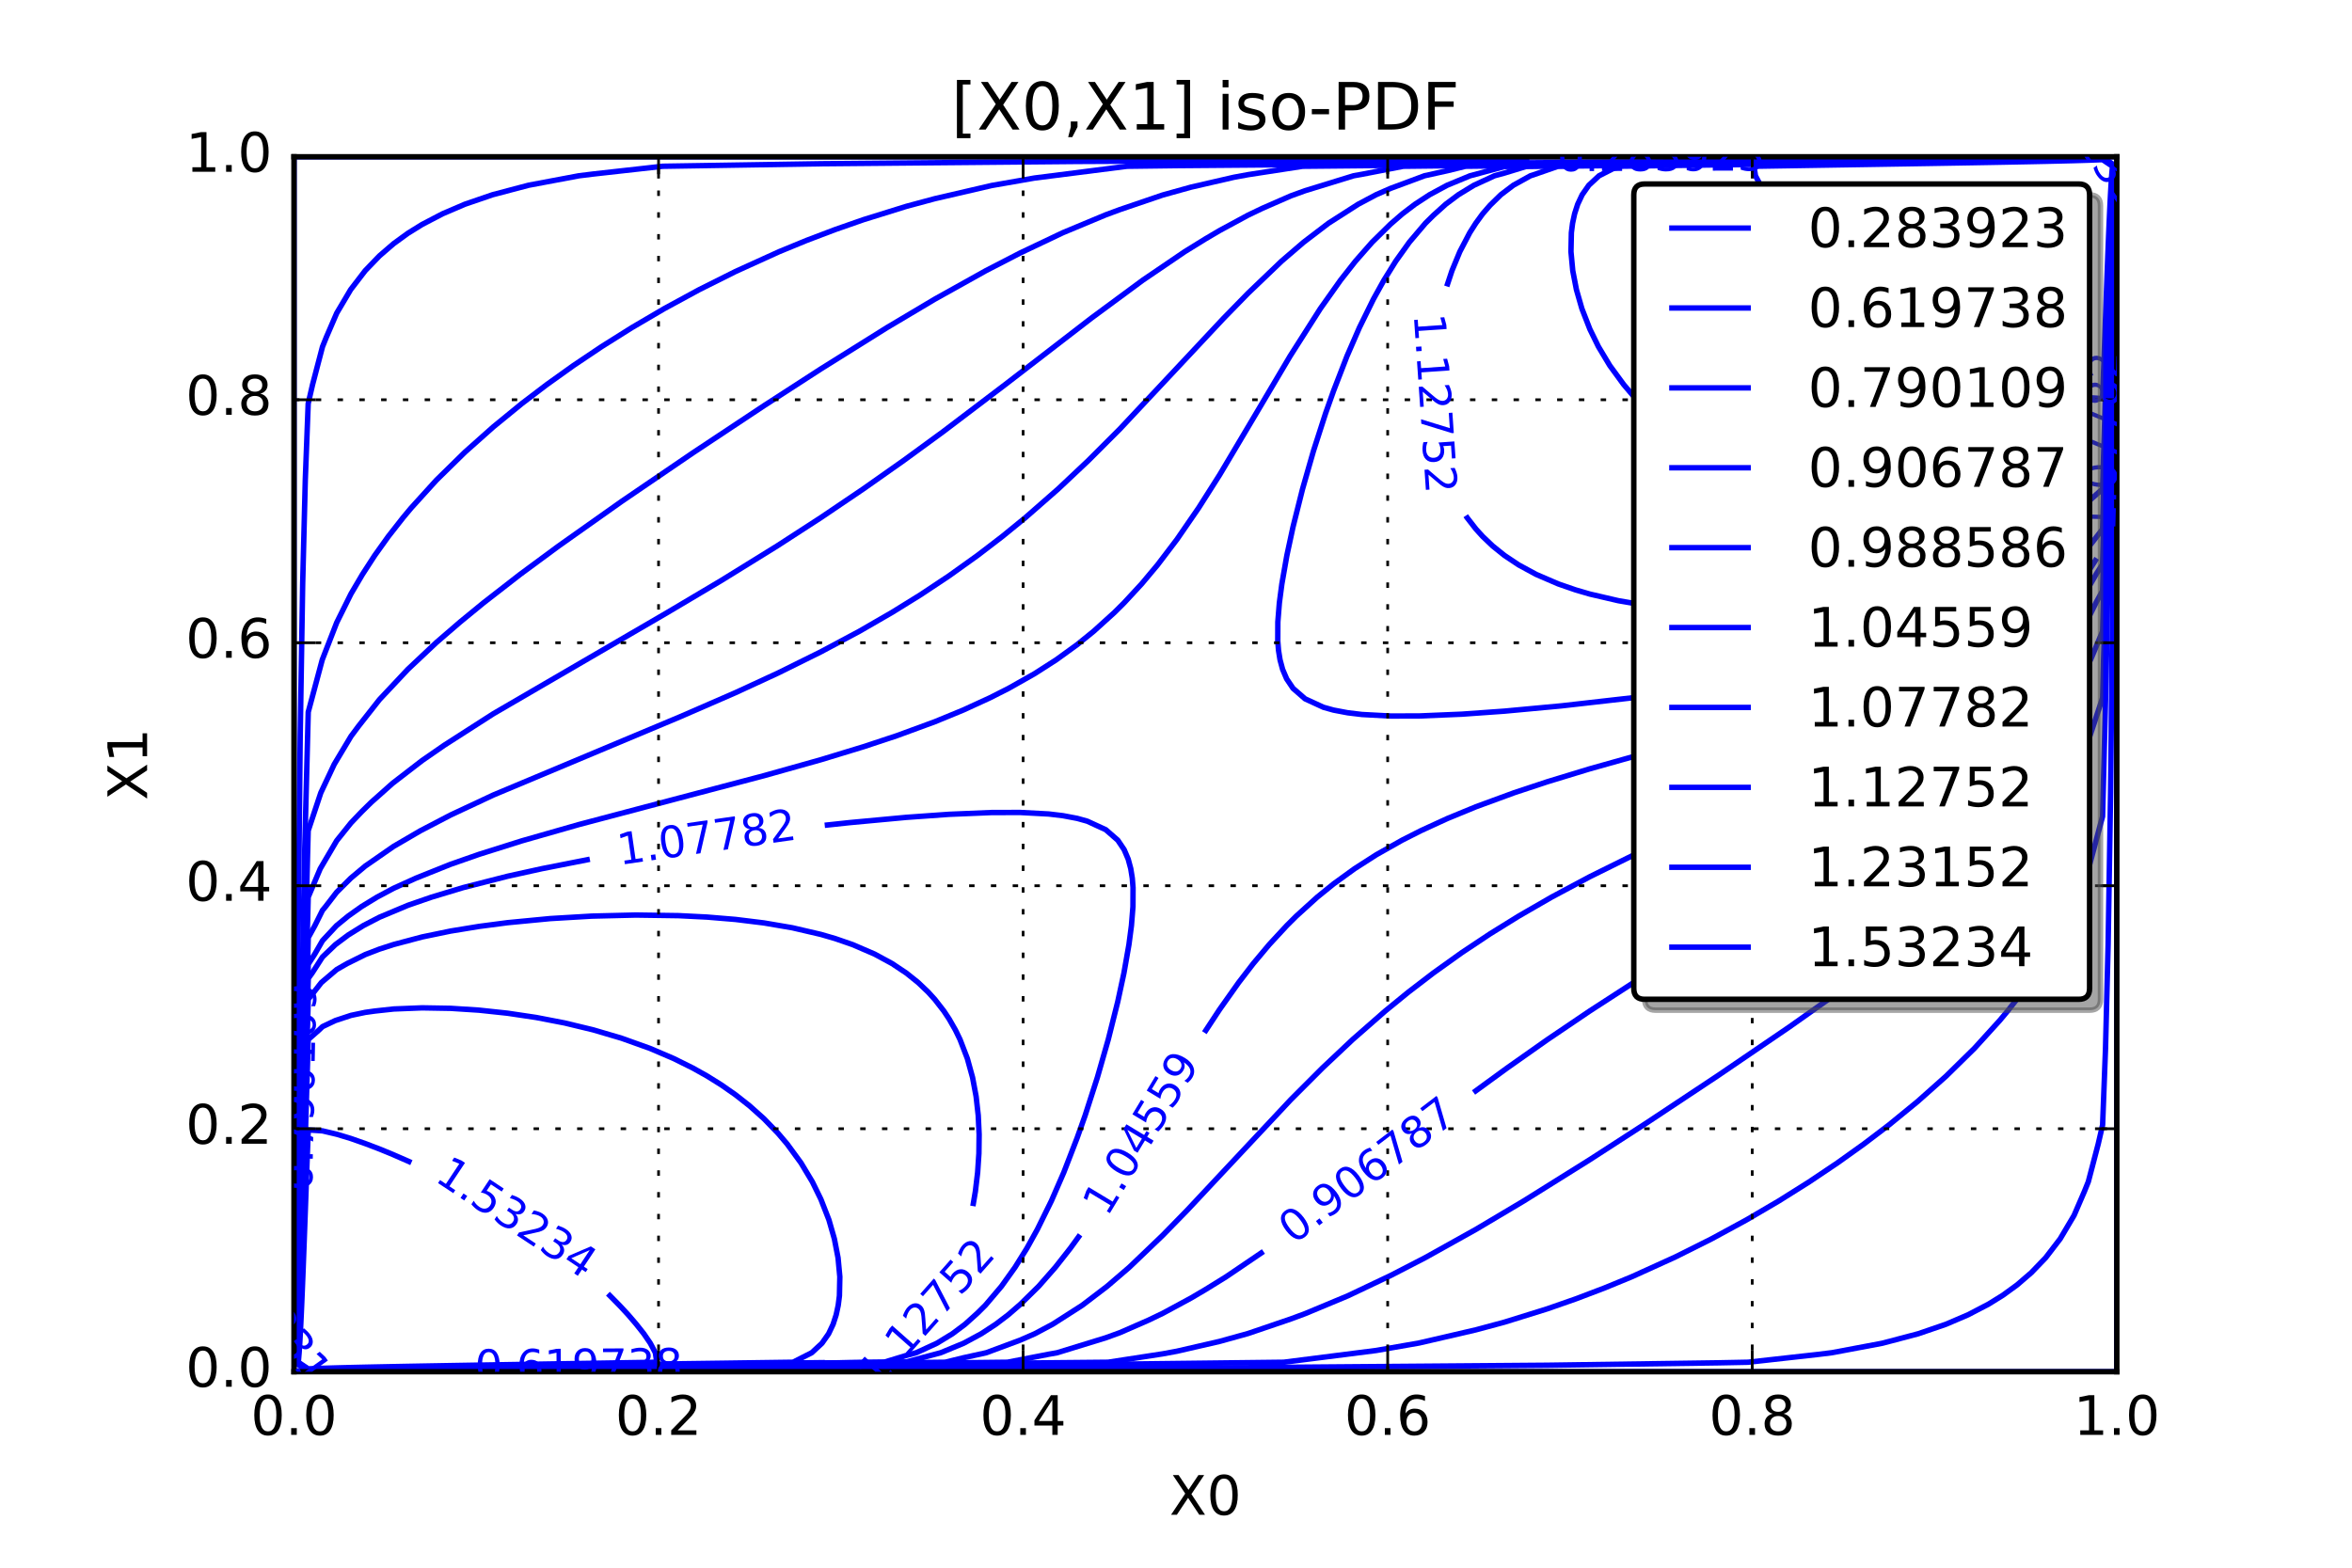 <?xml version="1.0" encoding="utf-8" standalone="no"?>
<!DOCTYPE svg PUBLIC "-//W3C//DTD SVG 1.1//EN"
  "http://www.w3.org/Graphics/SVG/1.1/DTD/svg11.dtd">
<!-- Created with matplotlib (http://matplotlib.org/) -->
<svg height="288pt" version="1.1" viewBox="0 0 432 288" width="432pt" xmlns="http://www.w3.org/2000/svg" xmlns:xlink="http://www.w3.org/1999/xlink">
 <defs>
  <style type="text/css">
*{stroke-linecap:butt;stroke-linejoin:round;stroke-miterlimit:100000;}
  </style>
 </defs>
 <g id="figure_1">
  <g id="patch_1">
   <path d="M 0 288 
L 432 288 
L 432 0 
L 0 0 
z
" style="fill:#ffffff;"/>
  </g>
  <g id="axes_1">
   <g id="patch_2">
    <path d="M 54 252 
L 388.8 252 
L 388.8 28.8 
L 54 28.8 
z
" style="fill:#ffffff;"/>
   </g>
   <g id="LineCollection_1">
    <path clip-path="url(#p1ff24d9412)" d="M 280.9 29.258 
L 197.859 29.658 
L 150.778 30.082 
L 121.727 30.544 
L 108.928 31.973 
L 106.312 32.296 
L 97.086 34.031 
L 90.474 35.775 
L 85.388 37.519 
L 81.312 39.263 
L 77.541 41.23 
L 74.925 42.851 
L 72.309 44.753 
L 69.694 47.008 
L 67.078 49.725 
L 64.401 53.212 
L 61.847 57.524 
L 59.946 61.931 
L 59.231 63.705 
L 57.411 70.65 
L 56.607 74.138 
L 56.076 88.088 
L 55.593 107.269 
L 55.14 135.169 
L 54.711 177.019 
L 54.147 250.256 
L 56.616 251.902 
L 90.619 251.767 
L 229.247 251.24 
L 284.175 250.808 
L 315.562 250.365 
L 321.073 250.256 
L 333.872 248.827 
L 336.488 248.504 
L 345.714 246.769 
L 352.326 245.025 
L 357.413 243.281 
L 357.413 243.281 
L 361.488 241.537 
L 365.259 239.57 
L 367.875 237.949 
L 370.491 236.047 
L 373.106 233.792 
L 375.722 231.075 
L 378.399 227.588 
L 380.953 223.276 
L 382.854 218.869 
L 383.569 217.095 
L 385.389 210.15 
L 386.193 206.662 
L 386.724 192.713 
L 387.207 173.531 
L 387.66 145.631 
L 388.089 103.781 
L 388.653 30.544 
L 386.184 28.898 
L 352.181 29.033 
L 329.3 29.102 
L 329.3 29.102 
" style="fill:none;stroke:#0000ff;"/>
   </g>
   <g id="LineCollection_2">
    <path clip-path="url(#p1ff24d9412)" d="M 130.512 251.228 
L 205.706 250.61 
L 235.788 250.256 
L 252.787 248.095 
L 260.634 246.725 
L 271.097 244.301 
L 276.328 242.892 
L 284.175 240.452 
L 289.406 238.627 
L 294.637 236.64 
L 299.693 234.562 
L 307.716 230.918 
L 314.374 227.588 
L 320.794 224.1 
L 326.74 220.613 
L 332.289 217.125 
L 337.486 213.637 
L 342.364 210.15 
L 346.95 206.662 
L 352.181 202.383 
L 357.413 197.73 
L 362.644 192.596 
L 367.285 187.481 
L 368.741 185.738 
L 371.477 182.25 
L 373.97 178.762 
L 376.231 175.275 
L 378.337 171.698 
L 380.953 166.428 
L 383.615 159.581 
L 386.184 149.992 
L 386.833 124.706 
L 387.485 89.831 
L 388.48 30.544 
L 386.184 29.014 
L 367.875 29.199 
L 216.169 30.426 
L 207.012 30.544 
L 190.012 32.705 
L 182.166 34.075 
L 171.703 36.499 
L 166.472 37.908 
L 158.625 40.348 
L 153.394 42.173 
L 148.162 44.16 
L 143.107 46.237 
L 135.084 49.882 
L 128.426 53.212 
L 122.006 56.7 
L 116.06 60.188 
L 110.511 63.675 
L 105.314 67.162 
L 100.436 70.65 
L 95.85 74.138 
L 90.619 78.417 
L 85.388 83.07 
L 80.156 88.204 
L 75.515 93.319 
L 74.059 95.062 
L 71.323 98.55 
L 68.83 102.037 
L 66.569 105.525 
L 64.463 109.102 
L 61.847 114.372 
L 59.185 121.219 
L 56.616 130.808 
L 55.967 156.094 
L 55.315 190.969 
L 54.32 250.256 
L 56.616 251.786 
L 74.925 251.601 
L 82.113 251.549 
L 82.113 251.549 
" style="fill:none;stroke:#0000ff;"/>
   </g>
   <g id="LineCollection_3">
    <path clip-path="url(#p1ff24d9412)" d="M 55.043 223.883 
L 54.486 248.512 
L 54.408 250.256 
L 56.616 251.728 
L 72.309 251.517 
L 203.53 250.256 
L 213.553 248.715 
L 216.169 248.233 
L 224.016 246.426 
L 229.247 244.973 
L 237.094 242.301 
L 239.709 241.333 
L 247.579 238.05 
L 255.403 234.334 
L 261.717 231.075 
L 271.097 225.844 
L 279.895 220.613 
L 292.022 213.031 
L 302.484 206.263 
L 315.562 197.585 
L 328.641 188.671 
L 340.181 180.506 
L 347.269 175.275 
L 354.001 170.044 
L 358.256 166.556 
L 362.644 162.774 
L 367.889 157.838 
L 372.799 152.606 
L 373.106 152.276 
L 376.963 147.375 
L 378.337 145.529 
L 381.407 140.4 
L 383.872 135.169 
L 386.193 128.194 
L 386.938 98.55 
L 387.894 49.725 
L 388.314 32.288 
L 388.392 30.544 
L 386.184 29.072 
L 370.491 29.283 
L 239.27 30.544 
L 229.247 32.085 
L 226.631 32.567 
L 218.784 34.374 
L 213.553 35.827 
L 205.706 38.499 
L 203.091 39.467 
L 195.221 42.75 
L 187.397 46.466 
L 181.083 49.725 
L 171.703 54.956 
L 162.905 60.188 
L 150.778 67.769 
L 140.316 74.537 
L 127.237 83.215 
L 114.159 92.129 
L 102.619 100.294 
L 95.531 105.525 
L 88.799 110.756 
L 84.544 114.244 
L 80.156 118.026 
L 74.911 122.963 
L 70.001 128.194 
L 69.694 128.524 
L 65.837 133.425 
L 64.463 135.271 
L 61.393 140.4 
L 58.928 145.631 
L 56.607 152.606 
L 56.015 175.493 
L 56.015 175.493 
" style="fill:none;stroke:#0000ff;"/>
   </g>
   <g id="LineCollection_4">
    <path clip-path="url(#p1ff24d9412)" d="M 270.649 200.701 
L 276.823 196.2 
L 284.248 190.969 
L 292.022 185.712 
L 300.058 180.506 
L 310.331 174.15 
L 320.184 168.3 
L 352.181 149.68 
L 361.209 143.887 
L 365.259 141.087 
L 370.677 136.912 
L 374.597 133.425 
L 376.373 131.681 
L 378.337 129.624 
L 380.953 126.362 
L 383.978 121.219 
L 386.19 115.987 
L 386.998 84.6 
L 388.331 30.544 
L 386.184 29.112 
L 373.106 29.324 
L 312.947 29.923 
L 257.746 30.544 
L 250.172 32.015 
L 248.631 32.288 
L 239.709 35.033 
L 237.094 35.981 
L 231.863 38.269 
L 229.247 39.522 
L 224.016 42.349 
L 221.4 43.891 
L 217.603 46.237 
L 209.906 51.469 
L 200.455 58.444 
L 184.626 70.65 
L 173.134 79.369 
L 165.977 84.6 
L 158.552 89.831 
L 150.778 95.088 
L 142.742 100.294 
L 132.469 106.65 
L 122.616 112.5 
L 90.619 131.12 
L 81.591 136.912 
L 77.541 139.713 
L 72.123 143.887 
L 68.203 147.375 
L 66.427 149.119 
L 64.463 151.176 
L 61.847 154.438 
L 58.822 159.581 
L 56.61 164.812 
L 55.802 196.2 
L 54.469 250.256 
L 56.616 251.688 
L 69.694 251.476 
L 129.853 250.877 
L 185.054 250.256 
L 192.628 248.785 
L 194.169 248.512 
L 203.091 245.767 
L 205.706 244.819 
L 210.938 242.531 
L 213.553 241.278 
L 218.784 238.451 
L 221.4 236.909 
L 225.197 234.562 
L 232.059 229.908 
L 232.059 229.908 
" style="fill:none;stroke:#0000ff;"/>
   </g>
   <g id="LineCollection_5">
    <path clip-path="url(#p1ff24d9412)" d="M 363.716 129.187 
L 367.875 126.899 
L 373.106 123.601 
L 376.262 121.219 
L 378.365 119.475 
L 380.953 116.905 
L 383.003 114.244 
L 383.569 113.565 
L 384.964 110.756 
L 386.184 108.54 
L 387.049 75.881 
L 388.192 32.288 
L 388.289 30.544 
L 386.184 29.141 
L 373.106 29.371 
L 318.178 29.968 
L 269.19 30.544 
L 265.866 31.358 
L 261.652 32.288 
L 255.403 34.61 
L 252.744 35.775 
L 249.466 37.519 
L 244.02 41.006 
L 239.447 44.494 
L 235.385 47.981 
L 229.247 53.857 
L 224.769 58.444 
L 205.706 78.793 
L 199.903 84.6 
L 194.35 89.831 
L 188.375 95.062 
L 184.102 98.55 
L 179.55 102.037 
L 174.319 105.782 
L 169.088 109.26 
L 163.856 112.5 
L 157.817 115.987 
L 150.778 119.746 
L 142.931 123.629 
L 135.084 127.253 
L 124.905 131.681 
L 90.619 146.05 
L 82.772 149.723 
L 77.24 152.606 
L 72.309 155.48 
L 67.078 159.11 
L 64.435 161.325 
L 61.847 163.895 
L 59.797 166.556 
L 59.231 167.235 
L 57.836 170.044 
L 56.616 172.26 
L 55.751 204.919 
L 54.608 248.512 
L 54.511 250.256 
L 56.616 251.659 
L 69.694 251.429 
L 124.622 250.832 
L 173.61 250.256 
L 176.934 249.442 
L 181.148 248.512 
L 187.397 246.19 
L 190.056 245.025 
L 193.334 243.281 
L 198.78 239.794 
L 203.353 236.306 
L 207.415 232.819 
L 213.553 226.943 
L 218.031 222.356 
L 237.094 202.007 
L 242.897 196.2 
L 248.45 190.969 
L 254.425 185.738 
L 258.698 182.25 
L 263.25 178.762 
L 268.481 175.018 
L 273.712 171.54 
L 278.944 168.3 
L 284.983 164.812 
L 292.022 161.054 
L 299.869 157.171 
L 307.716 153.547 
L 317.895 149.119 
L 319.357 148.505 
L 319.357 148.505 
" style="fill:none;stroke:#0000ff;"/>
   </g>
   <g id="LineCollection_6">
    <path clip-path="url(#p1ff24d9412)" d="M 221.206 189.711 
L 224.016 185.437 
L 227.508 180.506 
L 230.193 177.019 
L 233.115 173.531 
L 236.342 170.044 
L 238.092 168.3 
L 241.941 164.812 
L 244.941 162.383 
L 248.81 159.581 
L 252.787 157.031 
L 257.531 154.35 
L 260.972 152.606 
L 265.866 150.361 
L 271.097 148.21 
L 278.12 145.631 
L 284.175 143.626 
L 292.022 141.234 
L 302.484 138.297 
L 318.178 134.159 
L 336.488 129.318 
L 346.95 126.327 
L 354.797 123.853 
L 360.028 122.025 
L 366.403 119.475 
L 370.241 117.731 
L 370.491 117.619 
L 373.551 115.987 
L 376.405 114.244 
L 378.857 112.5 
L 380.986 110.756 
L 383.569 107.986 
L 384.985 105.525 
L 386.184 103.656 
L 387.123 68.906 
L 388.078 34.031 
L 388.26 30.544 
L 386.184 29.16 
L 373.106 29.404 
L 320.794 30.005 
L 276.328 30.6 
L 270.021 32.288 
L 265.807 34.031 
L 262.573 35.775 
L 259.907 37.519 
L 257.61 39.263 
L 255.403 41.173 
L 252.026 44.494 
L 248.963 47.981 
L 246.221 51.469 
L 242.509 56.7 
L 236.956 65.419 
L 230.762 75.881 
L 224.016 87.234 
L 220.149 93.319 
L 216.169 99.101 
L 212.607 103.781 
L 209.685 107.269 
L 206.458 110.756 
L 204.708 112.5 
L 200.859 115.987 
L 197.859 118.417 
L 193.99 121.219 
L 190.012 123.769 
L 185.269 126.45 
L 181.828 128.194 
L 176.934 130.439 
L 171.703 132.59 
L 164.68 135.169 
L 158.625 137.174 
L 150.778 139.566 
L 140.316 142.503 
L 124.622 146.641 
L 106.312 151.482 
L 95.85 154.473 
L 88.003 156.947 
L 82.772 158.775 
L 76.397 161.325 
L 72.559 163.069 
L 72.309 163.181 
L 69.249 164.812 
L 66.395 166.556 
L 63.943 168.3 
L 61.814 170.044 
L 59.231 172.814 
L 57.815 175.275 
L 56.616 177.144 
L 55.677 211.894 
L 54.722 246.769 
L 54.54 250.256 
L 56.616 251.64 
L 69.694 251.396 
L 122.006 250.795 
L 166.472 250.2 
L 172.779 248.512 
L 176.993 246.769 
L 180.227 245.025 
L 182.893 243.281 
L 185.19 241.537 
L 187.397 239.627 
L 190.774 236.306 
L 193.837 232.819 
L 196.579 229.331 
L 198.385 226.847 
L 198.385 226.847 
" style="fill:none;stroke:#0000ff;"/>
   </g>
   <g id="LineCollection_7">
    <path clip-path="url(#p1ff24d9412)" d="M 108.337 157.852 
L 99.559 159.581 
L 93.234 160.974 
L 85.041 163.069 
L 79.269 164.812 
L 74.925 166.313 
L 69.694 168.505 
L 66.732 170.044 
L 63.931 171.787 
L 61.61 173.531 
L 59.231 175.807 
L 57.33 178.762 
L 56.616 179.751 
L 55.595 217.125 
L 54.744 246.769 
L 54.557 250.256 
L 56.616 251.629 
L 69.694 251.377 
L 122.006 250.757 
L 162.373 250.256 
L 166.472 249.007 
L 168.289 248.512 
L 172.073 246.769 
L 174.933 245.025 
L 177.26 243.281 
L 179.55 241.214 
L 180.981 239.794 
L 183.941 236.306 
L 186.434 232.819 
L 188.605 229.331 
L 190.539 225.844 
L 193.114 220.613 
L 195.391 215.381 
L 197.859 209.001 
L 199.309 204.919 
L 201.556 197.944 
L 203.557 190.969 
L 205.309 183.994 
L 206.436 178.762 
L 207.355 173.531 
L 207.814 170.044 
L 208.094 166.556 
L 208.109 163.069 
L 207.97 161.325 
L 207.691 159.581 
L 207.221 157.838 
L 206.479 156.094 
L 205.308 154.35 
L 203.091 152.419 
L 199.707 150.863 
L 197.859 150.347 
L 195.244 149.852 
L 192.628 149.539 
L 187.397 149.261 
L 182.166 149.27 
L 174.319 149.598 
L 166.472 150.155 
L 156.009 151.127 
L 151.479 151.614 
L 151.479 151.614 
" style="fill:none;stroke:#0000ff;"/>
    <path clip-path="url(#p1ff24d9412)" d="M 387.316 59.32 
L 388.056 34.031 
L 388.243 30.544 
L 386.184 29.171 
L 373.106 29.423 
L 320.794 30.043 
L 280.427 30.544 
L 276.328 31.793 
L 274.511 32.288 
L 270.727 34.031 
L 267.867 35.775 
L 265.54 37.519 
L 263.25 39.586 
L 261.819 41.006 
L 258.859 44.494 
L 256.366 47.981 
L 254.195 51.469 
L 252.261 54.956 
L 249.686 60.188 
L 247.409 65.419 
L 244.941 71.799 
L 243.491 75.881 
L 241.244 82.856 
L 239.243 89.831 
L 237.491 96.806 
L 236.364 102.037 
L 235.445 107.269 
L 234.986 110.756 
L 234.706 114.244 
L 234.691 117.731 
L 234.83 119.475 
L 235.109 121.219 
L 235.579 122.963 
L 236.321 124.706 
L 237.492 126.45 
L 239.709 128.381 
L 243.093 129.938 
L 244.941 130.453 
L 247.556 130.948 
L 250.172 131.261 
L 255.403 131.539 
L 260.634 131.53 
L 268.481 131.202 
L 276.328 130.645 
L 286.791 129.673 
L 299.869 128.187 
L 312.947 126.444 
L 324.302 124.706 
L 333.872 123.061 
L 344.334 120.995 
L 352.181 119.198 
L 357.759 117.731 
L 363.531 115.987 
L 367.875 114.487 
L 373.106 112.295 
L 376.068 110.756 
L 378.869 109.013 
L 381.19 107.269 
L 383.569 104.993 
L 385.118 102.567 
L 385.118 102.567 
" style="fill:none;stroke:#0000ff;"/>
   </g>
   <g id="LineCollection_8">
    <path clip-path="url(#p1ff24d9412)" d="M 178.695 221.569 
L 179.152 218.869 
L 179.568 215.381 
L 179.8 211.894 
L 179.841 208.406 
L 179.677 204.919 
L 179.286 201.431 
L 178.634 197.944 
L 177.673 194.456 
L 176.332 190.969 
L 175.487 189.225 
L 174.319 187.179 
L 173.363 185.738 
L 171.703 183.603 
L 170.474 182.25 
L 168.644 180.506 
L 166.472 178.762 
L 163.856 177.019 
L 160.644 175.275 
L 156.595 173.531 
L 153.394 172.425 
L 150.778 171.662 
L 145.547 170.445 
L 140.316 169.551 
L 135.084 168.91 
L 129.853 168.476 
L 124.622 168.215 
L 116.775 168.103 
L 108.683 168.3 
L 101.081 168.751 
L 93.234 169.504 
L 88.003 170.189 
L 82.772 171.045 
L 77.541 172.125 
L 72.248 173.531 
L 69.694 174.359 
L 67.078 175.365 
L 63.748 177.019 
L 61.847 178.11 
L 59.023 180.506 
L 56.616 183.584 
L 55.483 224.1 
L 54.779 246.769 
L 54.583 250.256 
L 56.616 251.612 
L 69.694 251.348 
L 119.391 250.732 
L 151.492 250.326 
L 151.492 250.326 
" style="fill:none;stroke:#0000ff;"/>
    <path clip-path="url(#p1ff24d9412)" d="M 269.224 94.741 
L 269.437 95.062 
L 271.097 97.197 
L 272.326 98.55 
L 274.156 100.294 
L 276.328 102.037 
L 278.944 103.781 
L 282.156 105.525 
L 286.205 107.269 
L 289.406 108.375 
L 292.022 109.138 
L 297.253 110.355 
L 302.484 111.249 
L 307.716 111.89 
L 312.947 112.324 
L 318.178 112.585 
L 326.025 112.697 
L 334.117 112.5 
L 341.719 112.049 
L 349.566 111.296 
L 354.797 110.611 
L 360.028 109.755 
L 365.259 108.675 
L 370.552 107.269 
L 373.106 106.441 
L 375.722 105.435 
L 379.052 103.781 
L 380.953 102.69 
L 383.777 100.294 
L 386.184 97.216 
L 387.317 56.7 
L 388.021 34.031 
L 388.217 30.544 
L 386.184 29.188 
L 373.106 29.452 
L 323.409 30.068 
L 286.177 30.544 
L 281.559 32.149 
L 281.108 32.288 
L 277.965 34.031 
L 275.664 35.775 
L 273.712 37.683 
L 272.338 39.263 
L 271.065 41.006 
L 269.955 42.75 
L 268.132 46.237 
L 266.689 49.725 
L 265.731 52.612 
L 265.731 52.612 
" style="fill:none;stroke:#0000ff;"/>
   </g>
   <g id="LineCollection_9">
    <path clip-path="url(#p1ff24d9412)" d="M 74.285 251.217 
L 132.469 250.44 
L 145.655 250.256 
L 149.092 248.512 
L 150.974 246.769 
L 152.196 245.025 
L 153.019 243.281 
L 153.584 241.537 
L 153.959 239.794 
L 154.18 238.05 
L 154.255 234.562 
L 153.928 231.075 
L 153.252 227.588 
L 152.251 224.1 
L 150.778 220.322 
L 149.214 217.125 
L 147.12 213.637 
L 144.569 210.15 
L 142.931 208.224 
L 140.316 205.519 
L 137.7 203.175 
L 135.084 201.117 
L 132.469 199.293 
L 129.853 197.663 
L 127.237 196.2 
L 123.722 194.456 
L 119.391 192.604 
L 114.159 190.73 
L 108.928 189.188 
L 103.697 187.928 
L 98.466 186.918 
L 93.234 186.138 
L 88.003 185.579 
L 82.772 185.242 
L 77.541 185.152 
L 72.309 185.361 
L 68.856 185.738 
L 67.078 185.987 
L 64.463 186.536 
L 61.599 187.481 
L 59.231 188.605 
L 58.589 189.225 
L 56.613 190.969 
L 55.542 226.727 
L 55.542 226.727 
" style="fill:none;stroke:#0000ff;"/>
    <path clip-path="url(#p1ff24d9412)" d="M 368.515 29.583 
L 310.331 30.36 
L 297.145 30.544 
L 293.708 32.288 
L 291.826 34.031 
L 290.604 35.775 
L 289.781 37.519 
L 289.216 39.263 
L 288.841 41.006 
L 288.62 42.75 
L 288.545 46.237 
L 288.872 49.725 
L 289.548 53.212 
L 290.549 56.7 
L 292.022 60.478 
L 293.586 63.675 
L 295.68 67.162 
L 298.231 70.65 
L 299.869 72.576 
L 302.484 75.281 
L 305.1 77.625 
L 307.716 79.683 
L 310.331 81.507 
L 312.947 83.137 
L 315.562 84.6 
L 319.078 86.344 
L 323.409 88.196 
L 328.641 90.07 
L 333.872 91.612 
L 339.103 92.872 
L 344.334 93.882 
L 349.566 94.662 
L 354.797 95.221 
L 360.028 95.558 
L 365.259 95.648 
L 370.491 95.439 
L 373.944 95.062 
L 375.722 94.813 
L 378.337 94.264 
L 381.201 93.319 
L 383.569 92.195 
L 384.211 91.575 
L 386.187 89.831 
L 387.258 54.073 
L 387.258 54.073 
" style="fill:none;stroke:#0000ff;"/>
   </g>
   <g id="LineCollection_10">
    <path clip-path="url(#p1ff24d9412)" d="M 75.56 213.587 
L 74.925 213.3 
L 72.309 212.157 
L 71.686 211.894 
L 69.694 211.078 
L 67.26 210.15 
L 67.078 210.083 
L 64.463 209.162 
L 61.973 208.406 
L 61.847 208.37 
L 59.231 207.751 
L 56.616 207.58 
L 56.586 208.406 
L 56.522 210.15 
L 56.458 211.894 
L 56.394 213.637 
L 56.331 215.381 
L 56.268 217.125 
L 56.205 218.869 
L 56.142 220.613 
L 56.079 222.356 
L 56.015 224.1 
L 55.951 225.844 
L 55.887 227.588 
L 55.822 229.331 
L 55.756 231.075 
L 55.69 232.819 
L 55.622 234.562 
L 55.552 236.306 
L 55.48 238.05 
L 55.406 239.794 
L 55.328 241.537 
L 55.246 243.281 
L 55.157 245.025 
L 55.058 246.769 
L 54.943 248.512 
L 54.792 250.256 
L 56.616 251.472 
L 59.231 251.371 
L 61.847 251.294 
L 64.463 251.229 
L 67.078 251.169 
L 69.694 251.114 
L 72.309 251.063 
L 74.925 251.013 
L 77.541 250.965 
L 80.156 250.919 
L 82.772 250.874 
L 85.388 250.829 
L 88.003 250.785 
L 90.619 250.742 
L 93.234 250.699 
L 95.85 250.657 
L 98.466 250.614 
L 101.081 250.572 
L 103.697 250.53 
L 106.312 250.488 
L 108.928 250.446 
L 111.544 250.404 
L 114.159 250.361 
L 116.775 250.319 
L 119.391 250.276 
L 120.63 250.256 
L 120.373 248.512 
L 119.445 246.769 
L 119.391 246.684 
L 118.258 245.025 
L 116.875 243.281 
L 116.775 243.16 
L 115.383 241.537 
L 114.159 240.21 
L 113.764 239.794 
L 112.05 238.05 
L 111.658 237.664 
" style="fill:none;stroke:#0000ff;"/>
    <path clip-path="url(#p1ff24d9412)" d="M 373.301 69.796 
L 375.54 70.65 
L 375.722 70.717 
L 378.337 71.638 
L 380.827 72.394 
L 380.953 72.43 
L 383.569 73.049 
L 386.184 73.22 
L 386.214 72.394 
L 386.278 70.65 
L 386.342 68.906 
L 386.406 67.162 
L 386.469 65.419 
L 386.532 63.675 
L 386.595 61.931 
L 386.658 60.188 
L 386.721 58.444 
L 386.785 56.7 
L 386.849 54.956 
L 386.913 53.212 
L 386.978 51.469 
L 387.044 49.725 
L 387.11 47.981 
L 387.178 46.237 
L 387.248 44.494 
L 387.32 42.75 
L 387.394 41.006 
L 387.472 39.263 
L 387.554 37.519 
L 387.643 35.775 
L 387.742 34.031 
L 387.857 32.288 
L 388.008 30.544 
L 386.184 29.328 
L 383.569 29.429 
L 380.953 29.506 
L 378.337 29.571 
L 375.722 29.631 
L 373.106 29.686 
L 370.491 29.737 
L 367.875 29.787 
L 365.259 29.835 
L 362.644 29.881 
L 360.028 29.926 
L 357.413 29.971 
L 354.797 30.015 
L 352.181 30.058 
L 349.566 30.101 
L 346.95 30.143 
L 344.334 30.186 
L 341.719 30.228 
L 339.103 30.27 
L 336.488 30.312 
L 333.872 30.354 
L 331.256 30.396 
L 328.641 30.439 
L 326.025 30.481 
L 323.409 30.524 
L 322.17 30.544 
L 322.427 32.288 
L 323.355 34.031 
L 323.409 34.116 
L 324.542 35.775 
L 325.925 37.519 
L 326.025 37.64 
L 327.417 39.263 
L 328.641 40.59 
L 329.036 41.006 
L 330.75 42.75 
L 331.256 43.248 
L 332.558 44.494 
L 333.872 45.702 
L 334.471 46.237 
L 336.013 47.571 
" style="fill:none;stroke:#0000ff;"/>
   </g>
   <g id="line2d_1">
    <path clip-path="url(#p1ff24d9412)" d="M 54 252 
L 388.8 252 
L 388.8 28.8 
L 54 28.8 
L 54 252 
" style="fill:none;stroke:#0000ff;stroke-linecap:square;"/>
   </g>
   <g id="patch_3">
    <path d="M 54 252 
L 388.8 252 
" style="fill:none;stroke:#000000;stroke-linecap:square;stroke-linejoin:miter;"/>
   </g>
   <g id="patch_4">
    <path d="M 54 28.8 
L 388.8 28.8 
" style="fill:none;stroke:#000000;stroke-linecap:square;stroke-linejoin:miter;"/>
   </g>
   <g id="patch_5">
    <path d="M 54 252 
L 54 28.8 
" style="fill:none;stroke:#000000;stroke-linecap:square;stroke-linejoin:miter;"/>
   </g>
   <g id="patch_6">
    <path d="M 388.8 252 
L 388.8 28.8 
" style="fill:none;stroke:#000000;stroke-linecap:square;stroke-linejoin:miter;"/>
   </g>
   <g id="matplotlib.axis_1">
    <g id="xtick_1">
     <g id="line2d_2">
      <path clip-path="url(#p1ff24d9412)" d="M 54 252 
L 54 28.8 
" style="fill:none;stroke:#000000;stroke-dasharray:1,3;stroke-dashoffset:0.0;stroke-width:0.5;"/>
     </g>
     <g id="line2d_3">
      <defs>
       <path d="M 0 0 
L 0 -4 
" id="mab1738495c" style="stroke:#000000;stroke-width:0.5;"/>
      </defs>
      <g>
       <use style="stroke:#000000;stroke-width:0.5;" x="54.0" xlink:href="#mab1738495c" y="252.0"/>
      </g>
     </g>
     <g id="line2d_4">
      <defs>
       <path d="M 0 0 
L 0 4 
" id="m4b099b5c96" style="stroke:#000000;stroke-width:0.5;"/>
      </defs>
      <g>
       <use style="stroke:#000000;stroke-width:0.5;" x="54.0" xlink:href="#m4b099b5c96" y="28.8"/>
      </g>
     </g>
     <g id="text_1">
      <!-- 0.0 -->
      <defs>
       <path d="M 31.781 66.406 
Q 24.172 66.406 20.328 58.906 
Q 16.5 51.422 16.5 36.375 
Q 16.5 21.391 20.328 13.891 
Q 24.172 6.391 31.781 6.391 
Q 39.453 6.391 43.281 13.891 
Q 47.125 21.391 47.125 36.375 
Q 47.125 51.422 43.281 58.906 
Q 39.453 66.406 31.781 66.406 
M 31.781 74.219 
Q 44.047 74.219 50.516 64.516 
Q 56.984 54.828 56.984 36.375 
Q 56.984 17.969 50.516 8.266 
Q 44.047 -1.422 31.781 -1.422 
Q 19.531 -1.422 13.062 8.266 
Q 6.594 17.969 6.594 36.375 
Q 6.594 54.828 13.062 64.516 
Q 19.531 74.219 31.781 74.219 
" id="BitstreamVeraSans-Roman-30"/>
       <path d="M 10.688 12.406 
L 21 12.406 
L 21 0 
L 10.688 0 
z
" id="BitstreamVeraSans-Roman-2e"/>
      </defs>
      <g transform="translate(46.048 263.598)scale(0.1 -0.1)">
       <use xlink:href="#BitstreamVeraSans-Roman-30"/>
       <use x="63.623" xlink:href="#BitstreamVeraSans-Roman-2e"/>
       <use x="95.41" xlink:href="#BitstreamVeraSans-Roman-30"/>
      </g>
     </g>
    </g>
    <g id="xtick_2">
     <g id="line2d_5">
      <path clip-path="url(#p1ff24d9412)" d="M 120.96 252 
L 120.96 28.8 
" style="fill:none;stroke:#000000;stroke-dasharray:1,3;stroke-dashoffset:0.0;stroke-width:0.5;"/>
     </g>
     <g id="line2d_6">
      <g>
       <use style="stroke:#000000;stroke-width:0.5;" x="120.96" xlink:href="#mab1738495c" y="252.0"/>
      </g>
     </g>
     <g id="line2d_7">
      <g>
       <use style="stroke:#000000;stroke-width:0.5;" x="120.96" xlink:href="#m4b099b5c96" y="28.8"/>
      </g>
     </g>
     <g id="text_2">
      <!-- 0.2 -->
      <defs>
       <path d="M 19.188 8.297 
L 53.609 8.297 
L 53.609 0 
L 7.328 0 
L 7.328 8.297 
Q 12.938 14.109 22.625 23.891 
Q 32.328 33.688 34.812 36.531 
Q 39.547 41.844 41.422 45.531 
Q 43.312 49.219 43.312 52.781 
Q 43.312 58.594 39.234 62.25 
Q 35.156 65.922 28.609 65.922 
Q 23.969 65.922 18.812 64.312 
Q 13.672 62.703 7.812 59.422 
L 7.812 69.391 
Q 13.766 71.781 18.938 73 
Q 24.125 74.219 28.422 74.219 
Q 39.75 74.219 46.484 68.547 
Q 53.219 62.891 53.219 53.422 
Q 53.219 48.922 51.531 44.891 
Q 49.859 40.875 45.406 35.406 
Q 44.188 33.984 37.641 27.219 
Q 31.109 20.453 19.188 8.297 
" id="BitstreamVeraSans-Roman-32"/>
      </defs>
      <g transform="translate(113.008 263.598)scale(0.1 -0.1)">
       <use xlink:href="#BitstreamVeraSans-Roman-30"/>
       <use x="63.623" xlink:href="#BitstreamVeraSans-Roman-2e"/>
       <use x="95.41" xlink:href="#BitstreamVeraSans-Roman-32"/>
      </g>
     </g>
    </g>
    <g id="xtick_3">
     <g id="line2d_8">
      <path clip-path="url(#p1ff24d9412)" d="M 187.92 252 
L 187.92 28.8 
" style="fill:none;stroke:#000000;stroke-dasharray:1,3;stroke-dashoffset:0.0;stroke-width:0.5;"/>
     </g>
     <g id="line2d_9">
      <g>
       <use style="stroke:#000000;stroke-width:0.5;" x="187.92" xlink:href="#mab1738495c" y="252.0"/>
      </g>
     </g>
     <g id="line2d_10">
      <g>
       <use style="stroke:#000000;stroke-width:0.5;" x="187.92" xlink:href="#m4b099b5c96" y="28.8"/>
      </g>
     </g>
     <g id="text_3">
      <!-- 0.4 -->
      <defs>
       <path d="M 37.797 64.312 
L 12.891 25.391 
L 37.797 25.391 
z
M 35.203 72.906 
L 47.609 72.906 
L 47.609 25.391 
L 58.016 25.391 
L 58.016 17.188 
L 47.609 17.188 
L 47.609 0 
L 37.797 0 
L 37.797 17.188 
L 4.891 17.188 
L 4.891 26.703 
z
" id="BitstreamVeraSans-Roman-34"/>
      </defs>
      <g transform="translate(179.968 263.598)scale(0.1 -0.1)">
       <use xlink:href="#BitstreamVeraSans-Roman-30"/>
       <use x="63.623" xlink:href="#BitstreamVeraSans-Roman-2e"/>
       <use x="95.41" xlink:href="#BitstreamVeraSans-Roman-34"/>
      </g>
     </g>
    </g>
    <g id="xtick_4">
     <g id="line2d_11">
      <path clip-path="url(#p1ff24d9412)" d="M 254.88 252 
L 254.88 28.8 
" style="fill:none;stroke:#000000;stroke-dasharray:1,3;stroke-dashoffset:0.0;stroke-width:0.5;"/>
     </g>
     <g id="line2d_12">
      <g>
       <use style="stroke:#000000;stroke-width:0.5;" x="254.88" xlink:href="#mab1738495c" y="252.0"/>
      </g>
     </g>
     <g id="line2d_13">
      <g>
       <use style="stroke:#000000;stroke-width:0.5;" x="254.88" xlink:href="#m4b099b5c96" y="28.8"/>
      </g>
     </g>
     <g id="text_4">
      <!-- 0.6 -->
      <defs>
       <path d="M 33.016 40.375 
Q 26.375 40.375 22.484 35.828 
Q 18.609 31.297 18.609 23.391 
Q 18.609 15.531 22.484 10.953 
Q 26.375 6.391 33.016 6.391 
Q 39.656 6.391 43.531 10.953 
Q 47.406 15.531 47.406 23.391 
Q 47.406 31.297 43.531 35.828 
Q 39.656 40.375 33.016 40.375 
M 52.594 71.297 
L 52.594 62.312 
Q 48.875 64.062 45.094 64.984 
Q 41.312 65.922 37.594 65.922 
Q 27.828 65.922 22.672 59.328 
Q 17.531 52.734 16.797 39.406 
Q 19.672 43.656 24.016 45.922 
Q 28.375 48.188 33.594 48.188 
Q 44.578 48.188 50.953 41.516 
Q 57.328 34.859 57.328 23.391 
Q 57.328 12.156 50.688 5.359 
Q 44.047 -1.422 33.016 -1.422 
Q 20.359 -1.422 13.672 8.266 
Q 6.984 17.969 6.984 36.375 
Q 6.984 53.656 15.188 63.938 
Q 23.391 74.219 37.203 74.219 
Q 40.922 74.219 44.703 73.484 
Q 48.484 72.75 52.594 71.297 
" id="BitstreamVeraSans-Roman-36"/>
      </defs>
      <g transform="translate(246.928 263.598)scale(0.1 -0.1)">
       <use xlink:href="#BitstreamVeraSans-Roman-30"/>
       <use x="63.623" xlink:href="#BitstreamVeraSans-Roman-2e"/>
       <use x="95.41" xlink:href="#BitstreamVeraSans-Roman-36"/>
      </g>
     </g>
    </g>
    <g id="xtick_5">
     <g id="line2d_14">
      <path clip-path="url(#p1ff24d9412)" d="M 321.84 252 
L 321.84 28.8 
" style="fill:none;stroke:#000000;stroke-dasharray:1,3;stroke-dashoffset:0.0;stroke-width:0.5;"/>
     </g>
     <g id="line2d_15">
      <g>
       <use style="stroke:#000000;stroke-width:0.5;" x="321.84" xlink:href="#mab1738495c" y="252.0"/>
      </g>
     </g>
     <g id="line2d_16">
      <g>
       <use style="stroke:#000000;stroke-width:0.5;" x="321.84" xlink:href="#m4b099b5c96" y="28.8"/>
      </g>
     </g>
     <g id="text_5">
      <!-- 0.8 -->
      <defs>
       <path d="M 31.781 34.625 
Q 24.75 34.625 20.719 30.859 
Q 16.703 27.094 16.703 20.516 
Q 16.703 13.922 20.719 10.156 
Q 24.75 6.391 31.781 6.391 
Q 38.812 6.391 42.859 10.172 
Q 46.922 13.969 46.922 20.516 
Q 46.922 27.094 42.891 30.859 
Q 38.875 34.625 31.781 34.625 
M 21.922 38.812 
Q 15.578 40.375 12.031 44.719 
Q 8.5 49.078 8.5 55.328 
Q 8.5 64.062 14.719 69.141 
Q 20.953 74.219 31.781 74.219 
Q 42.672 74.219 48.875 69.141 
Q 55.078 64.062 55.078 55.328 
Q 55.078 49.078 51.531 44.719 
Q 48 40.375 41.703 38.812 
Q 48.828 37.156 52.797 32.312 
Q 56.781 27.484 56.781 20.516 
Q 56.781 9.906 50.312 4.234 
Q 43.844 -1.422 31.781 -1.422 
Q 19.734 -1.422 13.25 4.234 
Q 6.781 9.906 6.781 20.516 
Q 6.781 27.484 10.781 32.312 
Q 14.797 37.156 21.922 38.812 
M 18.312 54.391 
Q 18.312 48.734 21.844 45.562 
Q 25.391 42.391 31.781 42.391 
Q 38.141 42.391 41.719 45.562 
Q 45.312 48.734 45.312 54.391 
Q 45.312 60.062 41.719 63.234 
Q 38.141 66.406 31.781 66.406 
Q 25.391 66.406 21.844 63.234 
Q 18.312 60.062 18.312 54.391 
" id="BitstreamVeraSans-Roman-38"/>
      </defs>
      <g transform="translate(313.888 263.598)scale(0.1 -0.1)">
       <use xlink:href="#BitstreamVeraSans-Roman-30"/>
       <use x="63.623" xlink:href="#BitstreamVeraSans-Roman-2e"/>
       <use x="95.41" xlink:href="#BitstreamVeraSans-Roman-38"/>
      </g>
     </g>
    </g>
    <g id="xtick_6">
     <g id="line2d_17">
      <path clip-path="url(#p1ff24d9412)" d="M 388.8 252 
L 388.8 28.8 
" style="fill:none;stroke:#000000;stroke-dasharray:1,3;stroke-dashoffset:0.0;stroke-width:0.5;"/>
     </g>
     <g id="line2d_18">
      <g>
       <use style="stroke:#000000;stroke-width:0.5;" x="388.8" xlink:href="#mab1738495c" y="252.0"/>
      </g>
     </g>
     <g id="line2d_19">
      <g>
       <use style="stroke:#000000;stroke-width:0.5;" x="388.8" xlink:href="#m4b099b5c96" y="28.8"/>
      </g>
     </g>
     <g id="text_6">
      <!-- 1.0 -->
      <defs>
       <path d="M 12.406 8.297 
L 28.516 8.297 
L 28.516 63.922 
L 10.984 60.406 
L 10.984 69.391 
L 28.422 72.906 
L 38.281 72.906 
L 38.281 8.297 
L 54.391 8.297 
L 54.391 0 
L 12.406 0 
z
" id="BitstreamVeraSans-Roman-31"/>
      </defs>
      <g transform="translate(380.848 263.598)scale(0.1 -0.1)">
       <use xlink:href="#BitstreamVeraSans-Roman-31"/>
       <use x="63.623" xlink:href="#BitstreamVeraSans-Roman-2e"/>
       <use x="95.41" xlink:href="#BitstreamVeraSans-Roman-30"/>
      </g>
     </g>
    </g>
    <g id="text_7">
     <!-- X0 -->
     <defs>
      <path d="M 6.297 72.906 
L 16.891 72.906 
L 35.016 45.797 
L 53.219 72.906 
L 63.812 72.906 
L 40.375 37.891 
L 65.375 0 
L 54.781 0 
L 34.281 31 
L 13.625 0 
L 2.984 0 
L 29 38.922 
z
" id="BitstreamVeraSans-Roman-58"/>
     </defs>
     <g transform="translate(214.794 278.277)scale(0.1 -0.1)">
      <use xlink:href="#BitstreamVeraSans-Roman-58"/>
      <use x="68.506" xlink:href="#BitstreamVeraSans-Roman-30"/>
     </g>
    </g>
   </g>
   <g id="matplotlib.axis_2">
    <g id="ytick_1">
     <g id="line2d_20">
      <path clip-path="url(#p1ff24d9412)" d="M 54 252 
L 388.8 252 
" style="fill:none;stroke:#000000;stroke-dasharray:1,3;stroke-dashoffset:0.0;stroke-width:0.5;"/>
     </g>
     <g id="line2d_21">
      <defs>
       <path d="M 0 0 
L 4 0 
" id="mc5e5bf5a0d" style="stroke:#000000;stroke-width:0.5;"/>
      </defs>
      <g>
       <use style="stroke:#000000;stroke-width:0.5;" x="54.0" xlink:href="#mc5e5bf5a0d" y="252.0"/>
      </g>
     </g>
     <g id="line2d_22">
      <defs>
       <path d="M 0 0 
L -4 0 
" id="m6252f84aed" style="stroke:#000000;stroke-width:0.5;"/>
      </defs>
      <g>
       <use style="stroke:#000000;stroke-width:0.5;" x="388.8" xlink:href="#m6252f84aed" y="252.0"/>
      </g>
     </g>
     <g id="text_8">
      <!-- 0.0 -->
      <g transform="translate(34.097 254.759)scale(0.1 -0.1)">
       <use xlink:href="#BitstreamVeraSans-Roman-30"/>
       <use x="63.623" xlink:href="#BitstreamVeraSans-Roman-2e"/>
       <use x="95.41" xlink:href="#BitstreamVeraSans-Roman-30"/>
      </g>
     </g>
    </g>
    <g id="ytick_2">
     <g id="line2d_23">
      <path clip-path="url(#p1ff24d9412)" d="M 54 207.36 
L 388.8 207.36 
" style="fill:none;stroke:#000000;stroke-dasharray:1,3;stroke-dashoffset:0.0;stroke-width:0.5;"/>
     </g>
     <g id="line2d_24">
      <g>
       <use style="stroke:#000000;stroke-width:0.5;" x="54.0" xlink:href="#mc5e5bf5a0d" y="207.36"/>
      </g>
     </g>
     <g id="line2d_25">
      <g>
       <use style="stroke:#000000;stroke-width:0.5;" x="388.8" xlink:href="#m6252f84aed" y="207.36"/>
      </g>
     </g>
     <g id="text_9">
      <!-- 0.2 -->
      <g transform="translate(34.097 210.119)scale(0.1 -0.1)">
       <use xlink:href="#BitstreamVeraSans-Roman-30"/>
       <use x="63.623" xlink:href="#BitstreamVeraSans-Roman-2e"/>
       <use x="95.41" xlink:href="#BitstreamVeraSans-Roman-32"/>
      </g>
     </g>
    </g>
    <g id="ytick_3">
     <g id="line2d_26">
      <path clip-path="url(#p1ff24d9412)" d="M 54 162.72 
L 388.8 162.72 
" style="fill:none;stroke:#000000;stroke-dasharray:1,3;stroke-dashoffset:0.0;stroke-width:0.5;"/>
     </g>
     <g id="line2d_27">
      <g>
       <use style="stroke:#000000;stroke-width:0.5;" x="54.0" xlink:href="#mc5e5bf5a0d" y="162.72"/>
      </g>
     </g>
     <g id="line2d_28">
      <g>
       <use style="stroke:#000000;stroke-width:0.5;" x="388.8" xlink:href="#m6252f84aed" y="162.72"/>
      </g>
     </g>
     <g id="text_10">
      <!-- 0.4 -->
      <g transform="translate(34.097 165.479)scale(0.1 -0.1)">
       <use xlink:href="#BitstreamVeraSans-Roman-30"/>
       <use x="63.623" xlink:href="#BitstreamVeraSans-Roman-2e"/>
       <use x="95.41" xlink:href="#BitstreamVeraSans-Roman-34"/>
      </g>
     </g>
    </g>
    <g id="ytick_4">
     <g id="line2d_29">
      <path clip-path="url(#p1ff24d9412)" d="M 54 118.08 
L 388.8 118.08 
" style="fill:none;stroke:#000000;stroke-dasharray:1,3;stroke-dashoffset:0.0;stroke-width:0.5;"/>
     </g>
     <g id="line2d_30">
      <g>
       <use style="stroke:#000000;stroke-width:0.5;" x="54.0" xlink:href="#mc5e5bf5a0d" y="118.08"/>
      </g>
     </g>
     <g id="line2d_31">
      <g>
       <use style="stroke:#000000;stroke-width:0.5;" x="388.8" xlink:href="#m6252f84aed" y="118.08"/>
      </g>
     </g>
     <g id="text_11">
      <!-- 0.6 -->
      <g transform="translate(34.097 120.839)scale(0.1 -0.1)">
       <use xlink:href="#BitstreamVeraSans-Roman-30"/>
       <use x="63.623" xlink:href="#BitstreamVeraSans-Roman-2e"/>
       <use x="95.41" xlink:href="#BitstreamVeraSans-Roman-36"/>
      </g>
     </g>
    </g>
    <g id="ytick_5">
     <g id="line2d_32">
      <path clip-path="url(#p1ff24d9412)" d="M 54 73.44 
L 388.8 73.44 
" style="fill:none;stroke:#000000;stroke-dasharray:1,3;stroke-dashoffset:0.0;stroke-width:0.5;"/>
     </g>
     <g id="line2d_33">
      <g>
       <use style="stroke:#000000;stroke-width:0.5;" x="54.0" xlink:href="#mc5e5bf5a0d" y="73.44"/>
      </g>
     </g>
     <g id="line2d_34">
      <g>
       <use style="stroke:#000000;stroke-width:0.5;" x="388.8" xlink:href="#m6252f84aed" y="73.44"/>
      </g>
     </g>
     <g id="text_12">
      <!-- 0.8 -->
      <g transform="translate(34.097 76.199)scale(0.1 -0.1)">
       <use xlink:href="#BitstreamVeraSans-Roman-30"/>
       <use x="63.623" xlink:href="#BitstreamVeraSans-Roman-2e"/>
       <use x="95.41" xlink:href="#BitstreamVeraSans-Roman-38"/>
      </g>
     </g>
    </g>
    <g id="ytick_6">
     <g id="line2d_35">
      <path clip-path="url(#p1ff24d9412)" d="M 54 28.8 
L 388.8 28.8 
" style="fill:none;stroke:#000000;stroke-dasharray:1,3;stroke-dashoffset:0.0;stroke-width:0.5;"/>
     </g>
     <g id="line2d_36">
      <g>
       <use style="stroke:#000000;stroke-width:0.5;" x="54.0" xlink:href="#mc5e5bf5a0d" y="28.8"/>
      </g>
     </g>
     <g id="line2d_37">
      <g>
       <use style="stroke:#000000;stroke-width:0.5;" x="388.8" xlink:href="#m6252f84aed" y="28.8"/>
      </g>
     </g>
     <g id="text_13">
      <!-- 1.0 -->
      <g transform="translate(34.097 31.559)scale(0.1 -0.1)">
       <use xlink:href="#BitstreamVeraSans-Roman-31"/>
       <use x="63.623" xlink:href="#BitstreamVeraSans-Roman-2e"/>
       <use x="95.41" xlink:href="#BitstreamVeraSans-Roman-30"/>
      </g>
     </g>
    </g>
    <g id="text_14">
     <!-- X1 -->
     <g transform="translate(27.017 147.006)rotate(-90.0)scale(0.1 -0.1)">
      <use xlink:href="#BitstreamVeraSans-Roman-58"/>
      <use x="68.506" xlink:href="#BitstreamVeraSans-Roman-31"/>
     </g>
    </g>
   </g>
   <g id="text_15">
    <g clip-path="url(#p1ff24d9412)">
     <!-- 0.283923 -->
     <defs>
      <path d="M 40.578 39.312 
Q 47.656 37.797 51.625 33 
Q 55.609 28.219 55.609 21.188 
Q 55.609 10.406 48.188 4.484 
Q 40.766 -1.422 27.094 -1.422 
Q 22.516 -1.422 17.656 -0.516 
Q 12.797 0.391 7.625 2.203 
L 7.625 11.719 
Q 11.719 9.328 16.594 8.109 
Q 21.484 6.891 26.812 6.891 
Q 36.078 6.891 40.938 10.547 
Q 45.797 14.203 45.797 21.188 
Q 45.797 27.641 41.281 31.266 
Q 36.766 34.906 28.719 34.906 
L 20.219 34.906 
L 20.219 43.016 
L 29.109 43.016 
Q 36.375 43.016 40.234 45.922 
Q 44.094 48.828 44.094 54.297 
Q 44.094 59.906 40.109 62.906 
Q 36.141 65.922 28.719 65.922 
Q 24.656 65.922 20.016 65.031 
Q 15.375 64.156 9.812 62.312 
L 9.812 71.094 
Q 15.438 72.656 20.344 73.438 
Q 25.25 74.219 29.594 74.219 
Q 40.828 74.219 47.359 69.109 
Q 53.906 64.016 53.906 55.328 
Q 53.906 49.266 50.438 45.094 
Q 46.969 40.922 40.578 39.312 
" id="BitstreamVeraSans-Roman-33"/>
      <path d="M 10.984 1.516 
L 10.984 10.5 
Q 14.703 8.734 18.5 7.812 
Q 22.312 6.891 25.984 6.891 
Q 35.75 6.891 40.891 13.453 
Q 46.047 20.016 46.781 33.406 
Q 43.953 29.203 39.594 26.953 
Q 35.25 24.703 29.984 24.703 
Q 19.047 24.703 12.672 31.312 
Q 6.297 37.938 6.297 49.422 
Q 6.297 60.641 12.938 67.422 
Q 19.578 74.219 30.609 74.219 
Q 43.266 74.219 49.922 64.516 
Q 56.594 54.828 56.594 36.375 
Q 56.594 19.141 48.406 8.859 
Q 40.234 -1.422 26.422 -1.422 
Q 22.703 -1.422 18.891 -0.688 
Q 15.094 0.047 10.984 1.516 
M 30.609 32.422 
Q 37.25 32.422 41.125 36.953 
Q 45.016 41.5 45.016 49.422 
Q 45.016 57.281 41.125 61.844 
Q 37.25 66.406 30.609 66.406 
Q 23.969 66.406 20.094 61.844 
Q 16.219 57.281 16.219 49.422 
Q 16.219 41.5 20.094 36.953 
Q 23.969 32.422 30.609 32.422 
" id="BitstreamVeraSans-Roman-39"/>
     </defs>
     <g style="fill:#0000ff;" transform="translate(286.021 31.445)rotate(-0.184)scale(0.08 -0.08)">
      <use xlink:href="#BitstreamVeraSans-Roman-30"/>
      <use x="63.623" xlink:href="#BitstreamVeraSans-Roman-2e"/>
      <use x="95.41" xlink:href="#BitstreamVeraSans-Roman-32"/>
      <use x="159.033" xlink:href="#BitstreamVeraSans-Roman-38"/>
      <use x="222.656" xlink:href="#BitstreamVeraSans-Roman-33"/>
      <use x="286.279" xlink:href="#BitstreamVeraSans-Roman-39"/>
      <use x="349.902" xlink:href="#BitstreamVeraSans-Roman-32"/>
      <use x="413.525" xlink:href="#BitstreamVeraSans-Roman-33"/>
     </g>
    </g>
   </g>
   <g id="text_16">
    <g clip-path="url(#p1ff24d9412)">
     <!-- 0.619738 -->
     <defs>
      <path d="M 8.203 72.906 
L 55.078 72.906 
L 55.078 68.703 
L 28.609 0 
L 18.312 0 
L 43.219 64.594 
L 8.203 64.594 
z
" id="BitstreamVeraSans-Roman-37"/>
     </defs>
     <g style="fill:#0000ff;" transform="translate(87.241 253.722)rotate(-0.377)scale(0.08 -0.08)">
      <use xlink:href="#BitstreamVeraSans-Roman-30"/>
      <use x="63.623" xlink:href="#BitstreamVeraSans-Roman-2e"/>
      <use x="95.41" xlink:href="#BitstreamVeraSans-Roman-36"/>
      <use x="159.033" xlink:href="#BitstreamVeraSans-Roman-31"/>
      <use x="222.656" xlink:href="#BitstreamVeraSans-Roman-39"/>
      <use x="286.279" xlink:href="#BitstreamVeraSans-Roman-37"/>
      <use x="349.902" xlink:href="#BitstreamVeraSans-Roman-33"/>
      <use x="413.525" xlink:href="#BitstreamVeraSans-Roman-38"/>
     </g>
    </g>
   </g>
   <g id="text_17">
    <g clip-path="url(#p1ff24d9412)">
     <!-- 0.790109 -->
     <g style="fill:#0000ff;" transform="translate(57.328 218.814)rotate(-88.859)scale(0.08 -0.08)">
      <use xlink:href="#BitstreamVeraSans-Roman-30"/>
      <use x="63.623" xlink:href="#BitstreamVeraSans-Roman-2e"/>
      <use x="95.41" xlink:href="#BitstreamVeraSans-Roman-37"/>
      <use x="159.033" xlink:href="#BitstreamVeraSans-Roman-39"/>
      <use x="222.656" xlink:href="#BitstreamVeraSans-Roman-30"/>
      <use x="286.279" xlink:href="#BitstreamVeraSans-Roman-31"/>
      <use x="349.902" xlink:href="#BitstreamVeraSans-Roman-30"/>
      <use x="413.525" xlink:href="#BitstreamVeraSans-Roman-39"/>
     </g>
    </g>
   </g>
   <g id="text_18">
    <g clip-path="url(#p1ff24d9412)">
     <!-- 0.906787 -->
     <g style="fill:#0000ff;" transform="translate(237.581 228.719)rotate(-37.363)scale(0.08 -0.08)">
      <use xlink:href="#BitstreamVeraSans-Roman-30"/>
      <use x="63.623" xlink:href="#BitstreamVeraSans-Roman-2e"/>
      <use x="95.41" xlink:href="#BitstreamVeraSans-Roman-39"/>
      <use x="159.033" xlink:href="#BitstreamVeraSans-Roman-30"/>
      <use x="222.656" xlink:href="#BitstreamVeraSans-Roman-36"/>
      <use x="286.279" xlink:href="#BitstreamVeraSans-Roman-37"/>
      <use x="349.902" xlink:href="#BitstreamVeraSans-Roman-38"/>
      <use x="413.525" xlink:href="#BitstreamVeraSans-Roman-37"/>
     </g>
    </g>
   </g>
   <g id="text_19">
    <g clip-path="url(#p1ff24d9412)">
     <!-- 0.988586 -->
     <defs>
      <path d="M 10.797 72.906 
L 49.516 72.906 
L 49.516 64.594 
L 19.828 64.594 
L 19.828 46.734 
Q 21.969 47.469 24.109 47.828 
Q 26.266 48.188 28.422 48.188 
Q 40.625 48.188 47.75 41.5 
Q 54.891 34.812 54.891 23.391 
Q 54.891 11.625 47.562 5.094 
Q 40.234 -1.422 26.906 -1.422 
Q 22.312 -1.422 17.547 -0.641 
Q 12.797 0.141 7.719 1.703 
L 7.719 11.625 
Q 12.109 9.234 16.797 8.062 
Q 21.484 6.891 26.703 6.891 
Q 35.156 6.891 40.078 11.328 
Q 45.016 15.766 45.016 23.391 
Q 45.016 31 40.078 35.438 
Q 35.156 39.891 26.703 39.891 
Q 22.75 39.891 18.812 39.016 
Q 14.891 38.141 10.797 36.281 
z
" id="BitstreamVeraSans-Roman-35"/>
     </defs>
     <g style="fill:#0000ff;" transform="translate(325.048 148.805)rotate(-23.213)scale(0.08 -0.08)">
      <use xlink:href="#BitstreamVeraSans-Roman-30"/>
      <use x="63.623" xlink:href="#BitstreamVeraSans-Roman-2e"/>
      <use x="95.41" xlink:href="#BitstreamVeraSans-Roman-39"/>
      <use x="159.033" xlink:href="#BitstreamVeraSans-Roman-38"/>
      <use x="222.656" xlink:href="#BitstreamVeraSans-Roman-38"/>
      <use x="286.279" xlink:href="#BitstreamVeraSans-Roman-35"/>
      <use x="349.902" xlink:href="#BitstreamVeraSans-Roman-38"/>
      <use x="413.525" xlink:href="#BitstreamVeraSans-Roman-36"/>
     </g>
    </g>
   </g>
   <g id="text_20">
    <g clip-path="url(#p1ff24d9412)">
     <!-- 1.04559 -->
     <g style="fill:#0000ff;" transform="translate(203.348 223.712)rotate(-58.918)scale(0.08 -0.08)">
      <use xlink:href="#BitstreamVeraSans-Roman-31"/>
      <use x="63.623" xlink:href="#BitstreamVeraSans-Roman-2e"/>
      <use x="95.41" xlink:href="#BitstreamVeraSans-Roman-30"/>
      <use x="159.033" xlink:href="#BitstreamVeraSans-Roman-34"/>
      <use x="222.656" xlink:href="#BitstreamVeraSans-Roman-35"/>
      <use x="286.279" xlink:href="#BitstreamVeraSans-Roman-35"/>
      <use x="349.902" xlink:href="#BitstreamVeraSans-Roman-39"/>
     </g>
    </g>
   </g>
   <g id="text_21">
    <g clip-path="url(#p1ff24d9412)">
     <!-- 1.07782 -->
     <g style="fill:#0000ff;" transform="translate(113.795 158.899)rotate(-8.192)scale(0.08 -0.08)">
      <use xlink:href="#BitstreamVeraSans-Roman-31"/>
      <use x="63.623" xlink:href="#BitstreamVeraSans-Roman-2e"/>
      <use x="95.41" xlink:href="#BitstreamVeraSans-Roman-30"/>
      <use x="159.033" xlink:href="#BitstreamVeraSans-Roman-37"/>
      <use x="222.656" xlink:href="#BitstreamVeraSans-Roman-37"/>
      <use x="286.279" xlink:href="#BitstreamVeraSans-Roman-38"/>
      <use x="349.902" xlink:href="#BitstreamVeraSans-Roman-32"/>
     </g>
    </g>
   </g>
   <g id="text_22">
    <g clip-path="url(#p1ff24d9412)">
     <!-- 1.07782 -->
     <g style="fill:#0000ff;" transform="translate(388.511 97.707)rotate(-88.449)scale(0.08 -0.08)">
      <use xlink:href="#BitstreamVeraSans-Roman-31"/>
      <use x="63.623" xlink:href="#BitstreamVeraSans-Roman-2e"/>
      <use x="95.41" xlink:href="#BitstreamVeraSans-Roman-30"/>
      <use x="159.033" xlink:href="#BitstreamVeraSans-Roman-37"/>
      <use x="222.656" xlink:href="#BitstreamVeraSans-Roman-37"/>
      <use x="286.279" xlink:href="#BitstreamVeraSans-Roman-38"/>
      <use x="349.902" xlink:href="#BitstreamVeraSans-Roman-32"/>
     </g>
    </g>
   </g>
   <g id="text_23">
    <g clip-path="url(#p1ff24d9412)">
     <!-- 1.12752 -->
     <g style="fill:#0000ff;" transform="translate(161.15 255.386)rotate(-48.48)scale(0.08 -0.08)">
      <use xlink:href="#BitstreamVeraSans-Roman-31"/>
      <use x="63.623" xlink:href="#BitstreamVeraSans-Roman-2e"/>
      <use x="95.41" xlink:href="#BitstreamVeraSans-Roman-31"/>
      <use x="159.033" xlink:href="#BitstreamVeraSans-Roman-32"/>
      <use x="222.656" xlink:href="#BitstreamVeraSans-Roman-37"/>
      <use x="286.279" xlink:href="#BitstreamVeraSans-Roman-35"/>
      <use x="349.902" xlink:href="#BitstreamVeraSans-Roman-32"/>
     </g>
    </g>
   </g>
   <g id="text_24">
    <g clip-path="url(#p1ff24d9412)">
     <!-- 1.12752 -->
     <g style="fill:#0000ff;" transform="translate(259.671 57.788)rotate(-273.956)scale(0.08 -0.08)">
      <use xlink:href="#BitstreamVeraSans-Roman-31"/>
      <use x="63.623" xlink:href="#BitstreamVeraSans-Roman-2e"/>
      <use x="95.41" xlink:href="#BitstreamVeraSans-Roman-31"/>
      <use x="159.033" xlink:href="#BitstreamVeraSans-Roman-32"/>
      <use x="222.656" xlink:href="#BitstreamVeraSans-Roman-37"/>
      <use x="286.279" xlink:href="#BitstreamVeraSans-Roman-35"/>
      <use x="349.902" xlink:href="#BitstreamVeraSans-Roman-32"/>
     </g>
    </g>
   </g>
   <g id="text_25">
    <g clip-path="url(#p1ff24d9412)">
     <!-- 1.23152 -->
     <g style="fill:#0000ff;" transform="translate(43.382 236.303)rotate(-305.373)scale(0.08 -0.08)">
      <use xlink:href="#BitstreamVeraSans-Roman-31"/>
      <use x="63.623" xlink:href="#BitstreamVeraSans-Roman-2e"/>
      <use x="95.41" xlink:href="#BitstreamVeraSans-Roman-32"/>
      <use x="159.033" xlink:href="#BitstreamVeraSans-Roman-33"/>
      <use x="222.656" xlink:href="#BitstreamVeraSans-Roman-31"/>
      <use x="286.279" xlink:href="#BitstreamVeraSans-Roman-35"/>
      <use x="349.902" xlink:href="#BitstreamVeraSans-Roman-32"/>
     </g>
    </g>
   </g>
   <g id="text_26">
    <g clip-path="url(#p1ff24d9412)">
     <!-- 1.23152 -->
     <g style="fill:#0000ff;" transform="translate(376.667 20.078)rotate(-305.373)scale(0.08 -0.08)">
      <use xlink:href="#BitstreamVeraSans-Roman-31"/>
      <use x="63.623" xlink:href="#BitstreamVeraSans-Roman-2e"/>
      <use x="95.41" xlink:href="#BitstreamVeraSans-Roman-32"/>
      <use x="159.033" xlink:href="#BitstreamVeraSans-Roman-33"/>
      <use x="222.656" xlink:href="#BitstreamVeraSans-Roman-31"/>
      <use x="286.279" xlink:href="#BitstreamVeraSans-Roman-35"/>
      <use x="349.902" xlink:href="#BitstreamVeraSans-Roman-32"/>
     </g>
    </g>
   </g>
   <g id="text_27">
    <g clip-path="url(#p1ff24d9412)">
     <!-- 1.53234 -->
     <g style="fill:#0000ff;" transform="translate(79.631 216.792)rotate(-326.426)scale(0.08 -0.08)">
      <use xlink:href="#BitstreamVeraSans-Roman-31"/>
      <use x="63.623" xlink:href="#BitstreamVeraSans-Roman-2e"/>
      <use x="95.41" xlink:href="#BitstreamVeraSans-Roman-35"/>
      <use x="159.033" xlink:href="#BitstreamVeraSans-Roman-33"/>
      <use x="222.656" xlink:href="#BitstreamVeraSans-Roman-32"/>
      <use x="286.279" xlink:href="#BitstreamVeraSans-Roman-33"/>
      <use x="349.902" xlink:href="#BitstreamVeraSans-Roman-34"/>
     </g>
    </g>
   </g>
   <g id="text_28">
    <g clip-path="url(#p1ff24d9412)">
     <!-- 1.53234 -->
     <g style="fill:#0000ff;" transform="translate(338.407 53.638)rotate(-329.291)scale(0.08 -0.08)">
      <use xlink:href="#BitstreamVeraSans-Roman-31"/>
      <use x="63.623" xlink:href="#BitstreamVeraSans-Roman-2e"/>
      <use x="95.41" xlink:href="#BitstreamVeraSans-Roman-35"/>
      <use x="159.033" xlink:href="#BitstreamVeraSans-Roman-33"/>
      <use x="222.656" xlink:href="#BitstreamVeraSans-Roman-32"/>
      <use x="286.279" xlink:href="#BitstreamVeraSans-Roman-33"/>
      <use x="349.902" xlink:href="#BitstreamVeraSans-Roman-34"/>
     </g>
    </g>
   </g>
   <g id="text_29">
    <!-- [X0,X1] iso-PDF -->
    <defs>
     <path d="M 9.812 72.906 
L 51.703 72.906 
L 51.703 64.594 
L 19.672 64.594 
L 19.672 43.109 
L 48.578 43.109 
L 48.578 34.812 
L 19.672 34.812 
L 19.672 0 
L 9.812 0 
z
" id="BitstreamVeraSans-Roman-46"/>
     <path d="M 8.594 75.984 
L 29.297 75.984 
L 29.297 69 
L 17.578 69 
L 17.578 -6.203 
L 29.297 -6.203 
L 29.297 -13.188 
L 8.594 -13.188 
z
" id="BitstreamVeraSans-Roman-5b"/>
     <path d="M 4.891 31.391 
L 31.203 31.391 
L 31.203 23.391 
L 4.891 23.391 
z
" id="BitstreamVeraSans-Roman-2d"/>
     <path d="M 30.422 75.984 
L 30.422 -13.188 
L 9.719 -13.188 
L 9.719 -6.203 
L 21.391 -6.203 
L 21.391 69 
L 9.719 69 
L 9.719 75.984 
z
" id="BitstreamVeraSans-Roman-5d"/>
     <path d="M 19.672 64.797 
L 19.672 8.109 
L 31.594 8.109 
Q 46.688 8.109 53.688 14.938 
Q 60.688 21.781 60.688 36.531 
Q 60.688 51.172 53.688 57.984 
Q 46.688 64.797 31.594 64.797 
z
M 9.812 72.906 
L 30.078 72.906 
Q 51.266 72.906 61.172 64.094 
Q 71.094 55.281 71.094 36.531 
Q 71.094 17.672 61.125 8.828 
Q 51.172 0 30.078 0 
L 9.812 0 
z
" id="BitstreamVeraSans-Roman-44"/>
     <path d="M 9.422 54.688 
L 18.406 54.688 
L 18.406 0 
L 9.422 0 
z
M 9.422 75.984 
L 18.406 75.984 
L 18.406 64.594 
L 9.422 64.594 
z
" id="BitstreamVeraSans-Roman-69"/>
     <path d="M 11.719 12.406 
L 22.016 12.406 
L 22.016 4 
L 14.016 -11.625 
L 7.719 -11.625 
L 11.719 4 
z
" id="BitstreamVeraSans-Roman-2c"/>
     <path d="M 19.672 64.797 
L 19.672 37.406 
L 32.078 37.406 
Q 38.969 37.406 42.719 40.969 
Q 46.484 44.531 46.484 51.125 
Q 46.484 57.672 42.719 61.234 
Q 38.969 64.797 32.078 64.797 
z
M 9.812 72.906 
L 32.078 72.906 
Q 44.344 72.906 50.609 67.359 
Q 56.891 61.812 56.891 51.125 
Q 56.891 40.328 50.609 34.812 
Q 44.344 29.297 32.078 29.297 
L 19.672 29.297 
L 19.672 0 
L 9.812 0 
z
" id="BitstreamVeraSans-Roman-50"/>
     <path id="BitstreamVeraSans-Roman-20"/>
     <path d="M 44.281 53.078 
L 44.281 44.578 
Q 40.484 46.531 36.375 47.5 
Q 32.281 48.484 27.875 48.484 
Q 21.188 48.484 17.844 46.438 
Q 14.5 44.391 14.5 40.281 
Q 14.5 37.156 16.891 35.375 
Q 19.281 33.594 26.516 31.984 
L 29.594 31.297 
Q 39.156 29.25 43.188 25.516 
Q 47.219 21.781 47.219 15.094 
Q 47.219 7.469 41.188 3.016 
Q 35.156 -1.422 24.609 -1.422 
Q 20.219 -1.422 15.453 -0.562 
Q 10.688 0.297 5.422 2 
L 5.422 11.281 
Q 10.406 8.688 15.234 7.391 
Q 20.062 6.109 24.812 6.109 
Q 31.156 6.109 34.562 8.281 
Q 37.984 10.453 37.984 14.406 
Q 37.984 18.062 35.516 20.016 
Q 33.062 21.969 24.703 23.781 
L 21.578 24.516 
Q 13.234 26.266 9.516 29.906 
Q 5.812 33.547 5.812 39.891 
Q 5.812 47.609 11.281 51.797 
Q 16.75 56 26.812 56 
Q 31.781 56 36.172 55.266 
Q 40.578 54.547 44.281 53.078 
" id="BitstreamVeraSans-Roman-73"/>
     <path d="M 30.609 48.391 
Q 23.391 48.391 19.188 42.75 
Q 14.984 37.109 14.984 27.297 
Q 14.984 17.484 19.156 11.844 
Q 23.344 6.203 30.609 6.203 
Q 37.797 6.203 41.984 11.859 
Q 46.188 17.531 46.188 27.297 
Q 46.188 37.016 41.984 42.703 
Q 37.797 48.391 30.609 48.391 
M 30.609 56 
Q 42.328 56 49.016 48.375 
Q 55.719 40.766 55.719 27.297 
Q 55.719 13.875 49.016 6.219 
Q 42.328 -1.422 30.609 -1.422 
Q 18.844 -1.422 12.172 6.219 
Q 5.516 13.875 5.516 27.297 
Q 5.516 40.766 12.172 48.375 
Q 18.844 56 30.609 56 
" id="BitstreamVeraSans-Roman-6f"/>
    </defs>
    <g transform="translate(174.731 23.8)scale(0.12 -0.12)">
     <use xlink:href="#BitstreamVeraSans-Roman-5b"/>
     <use x="39.014" xlink:href="#BitstreamVeraSans-Roman-58"/>
     <use x="107.52" xlink:href="#BitstreamVeraSans-Roman-30"/>
     <use x="171.143" xlink:href="#BitstreamVeraSans-Roman-2c"/>
     <use x="202.93" xlink:href="#BitstreamVeraSans-Roman-58"/>
     <use x="271.436" xlink:href="#BitstreamVeraSans-Roman-31"/>
     <use x="335.059" xlink:href="#BitstreamVeraSans-Roman-5d"/>
     <use x="374.072" xlink:href="#BitstreamVeraSans-Roman-20"/>
     <use x="405.859" xlink:href="#BitstreamVeraSans-Roman-69"/>
     <use x="433.643" xlink:href="#BitstreamVeraSans-Roman-73"/>
     <use x="485.742" xlink:href="#BitstreamVeraSans-Roman-6f"/>
     <use x="546.939" xlink:href="#BitstreamVeraSans-Roman-2d"/>
     <use x="583.023" xlink:href="#BitstreamVeraSans-Roman-50"/>
     <use x="643.326" xlink:href="#BitstreamVeraSans-Roman-44"/>
     <use x="720.328" xlink:href="#BitstreamVeraSans-Roman-46"/>
    </g>
   </g>
   <g id="legend_1">
    <g id="patch_7">
     <path d="M 304.084 185.581 
L 383.8 185.581 
Q 385.8 185.581 385.8 183.581 
L 385.8 37.8 
Q 385.8 35.8 383.8 35.8 
L 304.084 35.8 
Q 302.084 35.8 302.084 37.8 
L 302.084 183.581 
Q 302.084 185.581 304.084 185.581 
z
" style="fill:#4c4c4c;opacity:0.5;stroke:#4c4c4c;stroke-linejoin:miter;"/>
    </g>
    <g id="patch_8">
     <path d="M 302.084 183.581 
L 381.8 183.581 
Q 383.8 183.581 383.8 181.581 
L 383.8 35.8 
Q 383.8 33.8 381.8 33.8 
L 302.084 33.8 
Q 300.084 33.8 300.084 35.8 
L 300.084 181.581 
Q 300.084 183.581 302.084 183.581 
z
" style="fill:#ffffff;stroke:#000000;stroke-linejoin:miter;"/>
    </g>
    <g id="line2d_38">
     <path d="M 307.084 41.898 
L 314.084 41.898 
L 321.084 41.898 
" style="fill:none;stroke:#0000ff;stroke-linecap:square;"/>
    </g>
    <g id="text_30">
     <!-- 0.283923 -->
     <g transform="translate(332.084 45.398)scale(0.1 -0.1)">
      <use xlink:href="#BitstreamVeraSans-Roman-30"/>
      <use x="63.623" xlink:href="#BitstreamVeraSans-Roman-2e"/>
      <use x="95.41" xlink:href="#BitstreamVeraSans-Roman-32"/>
      <use x="159.033" xlink:href="#BitstreamVeraSans-Roman-38"/>
      <use x="222.656" xlink:href="#BitstreamVeraSans-Roman-33"/>
      <use x="286.279" xlink:href="#BitstreamVeraSans-Roman-39"/>
      <use x="349.902" xlink:href="#BitstreamVeraSans-Roman-32"/>
      <use x="413.525" xlink:href="#BitstreamVeraSans-Roman-33"/>
     </g>
    </g>
    <g id="line2d_39">
     <path d="M 307.084 56.577 
L 314.084 56.577 
L 321.084 56.577 
" style="fill:none;stroke:#0000ff;stroke-linecap:square;"/>
    </g>
    <g id="text_31">
     <!-- 0.619738 -->
     <g transform="translate(332.084 60.077)scale(0.1 -0.1)">
      <use xlink:href="#BitstreamVeraSans-Roman-30"/>
      <use x="63.623" xlink:href="#BitstreamVeraSans-Roman-2e"/>
      <use x="95.41" xlink:href="#BitstreamVeraSans-Roman-36"/>
      <use x="159.033" xlink:href="#BitstreamVeraSans-Roman-31"/>
      <use x="222.656" xlink:href="#BitstreamVeraSans-Roman-39"/>
      <use x="286.279" xlink:href="#BitstreamVeraSans-Roman-37"/>
      <use x="349.902" xlink:href="#BitstreamVeraSans-Roman-33"/>
      <use x="413.525" xlink:href="#BitstreamVeraSans-Roman-38"/>
     </g>
    </g>
    <g id="line2d_40">
     <path d="M 307.084 71.255 
L 314.084 71.255 
L 321.084 71.255 
" style="fill:none;stroke:#0000ff;stroke-linecap:square;"/>
    </g>
    <g id="text_32">
     <!-- 0.790109 -->
     <g transform="translate(332.084 74.755)scale(0.1 -0.1)">
      <use xlink:href="#BitstreamVeraSans-Roman-30"/>
      <use x="63.623" xlink:href="#BitstreamVeraSans-Roman-2e"/>
      <use x="95.41" xlink:href="#BitstreamVeraSans-Roman-37"/>
      <use x="159.033" xlink:href="#BitstreamVeraSans-Roman-39"/>
      <use x="222.656" xlink:href="#BitstreamVeraSans-Roman-30"/>
      <use x="286.279" xlink:href="#BitstreamVeraSans-Roman-31"/>
      <use x="349.902" xlink:href="#BitstreamVeraSans-Roman-30"/>
      <use x="413.525" xlink:href="#BitstreamVeraSans-Roman-39"/>
     </g>
    </g>
    <g id="line2d_41">
     <path d="M 307.084 85.933 
L 314.084 85.933 
L 321.084 85.933 
" style="fill:none;stroke:#0000ff;stroke-linecap:square;"/>
    </g>
    <g id="text_33">
     <!-- 0.906787 -->
     <g transform="translate(332.084 89.433)scale(0.1 -0.1)">
      <use xlink:href="#BitstreamVeraSans-Roman-30"/>
      <use x="63.623" xlink:href="#BitstreamVeraSans-Roman-2e"/>
      <use x="95.41" xlink:href="#BitstreamVeraSans-Roman-39"/>
      <use x="159.033" xlink:href="#BitstreamVeraSans-Roman-30"/>
      <use x="222.656" xlink:href="#BitstreamVeraSans-Roman-36"/>
      <use x="286.279" xlink:href="#BitstreamVeraSans-Roman-37"/>
      <use x="349.902" xlink:href="#BitstreamVeraSans-Roman-38"/>
      <use x="413.525" xlink:href="#BitstreamVeraSans-Roman-37"/>
     </g>
    </g>
    <g id="line2d_42">
     <path d="M 307.084 100.611 
L 314.084 100.611 
L 321.084 100.611 
" style="fill:none;stroke:#0000ff;stroke-linecap:square;"/>
    </g>
    <g id="text_34">
     <!-- 0.988586 -->
     <g transform="translate(332.084 104.111)scale(0.1 -0.1)">
      <use xlink:href="#BitstreamVeraSans-Roman-30"/>
      <use x="63.623" xlink:href="#BitstreamVeraSans-Roman-2e"/>
      <use x="95.41" xlink:href="#BitstreamVeraSans-Roman-39"/>
      <use x="159.033" xlink:href="#BitstreamVeraSans-Roman-38"/>
      <use x="222.656" xlink:href="#BitstreamVeraSans-Roman-38"/>
      <use x="286.279" xlink:href="#BitstreamVeraSans-Roman-35"/>
      <use x="349.902" xlink:href="#BitstreamVeraSans-Roman-38"/>
      <use x="413.525" xlink:href="#BitstreamVeraSans-Roman-36"/>
     </g>
    </g>
    <g id="line2d_43">
     <path d="M 307.084 115.289 
L 314.084 115.289 
L 321.084 115.289 
" style="fill:none;stroke:#0000ff;stroke-linecap:square;"/>
    </g>
    <g id="text_35">
     <!-- 1.04559 -->
     <g transform="translate(332.084 118.789)scale(0.1 -0.1)">
      <use xlink:href="#BitstreamVeraSans-Roman-31"/>
      <use x="63.623" xlink:href="#BitstreamVeraSans-Roman-2e"/>
      <use x="95.41" xlink:href="#BitstreamVeraSans-Roman-30"/>
      <use x="159.033" xlink:href="#BitstreamVeraSans-Roman-34"/>
      <use x="222.656" xlink:href="#BitstreamVeraSans-Roman-35"/>
      <use x="286.279" xlink:href="#BitstreamVeraSans-Roman-35"/>
      <use x="349.902" xlink:href="#BitstreamVeraSans-Roman-39"/>
     </g>
    </g>
    <g id="line2d_44">
     <path d="M 307.084 129.967 
L 314.084 129.967 
L 321.084 129.967 
" style="fill:none;stroke:#0000ff;stroke-linecap:square;"/>
    </g>
    <g id="text_36">
     <!-- 1.07782 -->
     <g transform="translate(332.084 133.467)scale(0.1 -0.1)">
      <use xlink:href="#BitstreamVeraSans-Roman-31"/>
      <use x="63.623" xlink:href="#BitstreamVeraSans-Roman-2e"/>
      <use x="95.41" xlink:href="#BitstreamVeraSans-Roman-30"/>
      <use x="159.033" xlink:href="#BitstreamVeraSans-Roman-37"/>
      <use x="222.656" xlink:href="#BitstreamVeraSans-Roman-37"/>
      <use x="286.279" xlink:href="#BitstreamVeraSans-Roman-38"/>
      <use x="349.902" xlink:href="#BitstreamVeraSans-Roman-32"/>
     </g>
    </g>
    <g id="line2d_45">
     <path d="M 307.084 144.645 
L 314.084 144.645 
L 321.084 144.645 
" style="fill:none;stroke:#0000ff;stroke-linecap:square;"/>
    </g>
    <g id="text_37">
     <!-- 1.12752 -->
     <g transform="translate(332.084 148.145)scale(0.1 -0.1)">
      <use xlink:href="#BitstreamVeraSans-Roman-31"/>
      <use x="63.623" xlink:href="#BitstreamVeraSans-Roman-2e"/>
      <use x="95.41" xlink:href="#BitstreamVeraSans-Roman-31"/>
      <use x="159.033" xlink:href="#BitstreamVeraSans-Roman-32"/>
      <use x="222.656" xlink:href="#BitstreamVeraSans-Roman-37"/>
      <use x="286.279" xlink:href="#BitstreamVeraSans-Roman-35"/>
      <use x="349.902" xlink:href="#BitstreamVeraSans-Roman-32"/>
     </g>
    </g>
    <g id="line2d_46">
     <path d="M 307.084 159.323 
L 314.084 159.323 
L 321.084 159.323 
" style="fill:none;stroke:#0000ff;stroke-linecap:square;"/>
    </g>
    <g id="text_38">
     <!-- 1.23152 -->
     <g transform="translate(332.084 162.823)scale(0.1 -0.1)">
      <use xlink:href="#BitstreamVeraSans-Roman-31"/>
      <use x="63.623" xlink:href="#BitstreamVeraSans-Roman-2e"/>
      <use x="95.41" xlink:href="#BitstreamVeraSans-Roman-32"/>
      <use x="159.033" xlink:href="#BitstreamVeraSans-Roman-33"/>
      <use x="222.656" xlink:href="#BitstreamVeraSans-Roman-31"/>
      <use x="286.279" xlink:href="#BitstreamVeraSans-Roman-35"/>
      <use x="349.902" xlink:href="#BitstreamVeraSans-Roman-32"/>
     </g>
    </g>
    <g id="line2d_47">
     <path d="M 307.084 174.002 
L 314.084 174.002 
L 321.084 174.002 
" style="fill:none;stroke:#0000ff;stroke-linecap:square;"/>
    </g>
    <g id="text_39">
     <!-- 1.53234 -->
     <g transform="translate(332.084 177.502)scale(0.1 -0.1)">
      <use xlink:href="#BitstreamVeraSans-Roman-31"/>
      <use x="63.623" xlink:href="#BitstreamVeraSans-Roman-2e"/>
      <use x="95.41" xlink:href="#BitstreamVeraSans-Roman-35"/>
      <use x="159.033" xlink:href="#BitstreamVeraSans-Roman-33"/>
      <use x="222.656" xlink:href="#BitstreamVeraSans-Roman-32"/>
      <use x="286.279" xlink:href="#BitstreamVeraSans-Roman-33"/>
      <use x="349.902" xlink:href="#BitstreamVeraSans-Roman-34"/>
     </g>
    </g>
   </g>
  </g>
 </g>
 <defs>
  <clipPath id="p1ff24d9412">
   <rect height="223.2" width="334.8" x="54.0" y="28.8"/>
  </clipPath>
 </defs>
</svg>
